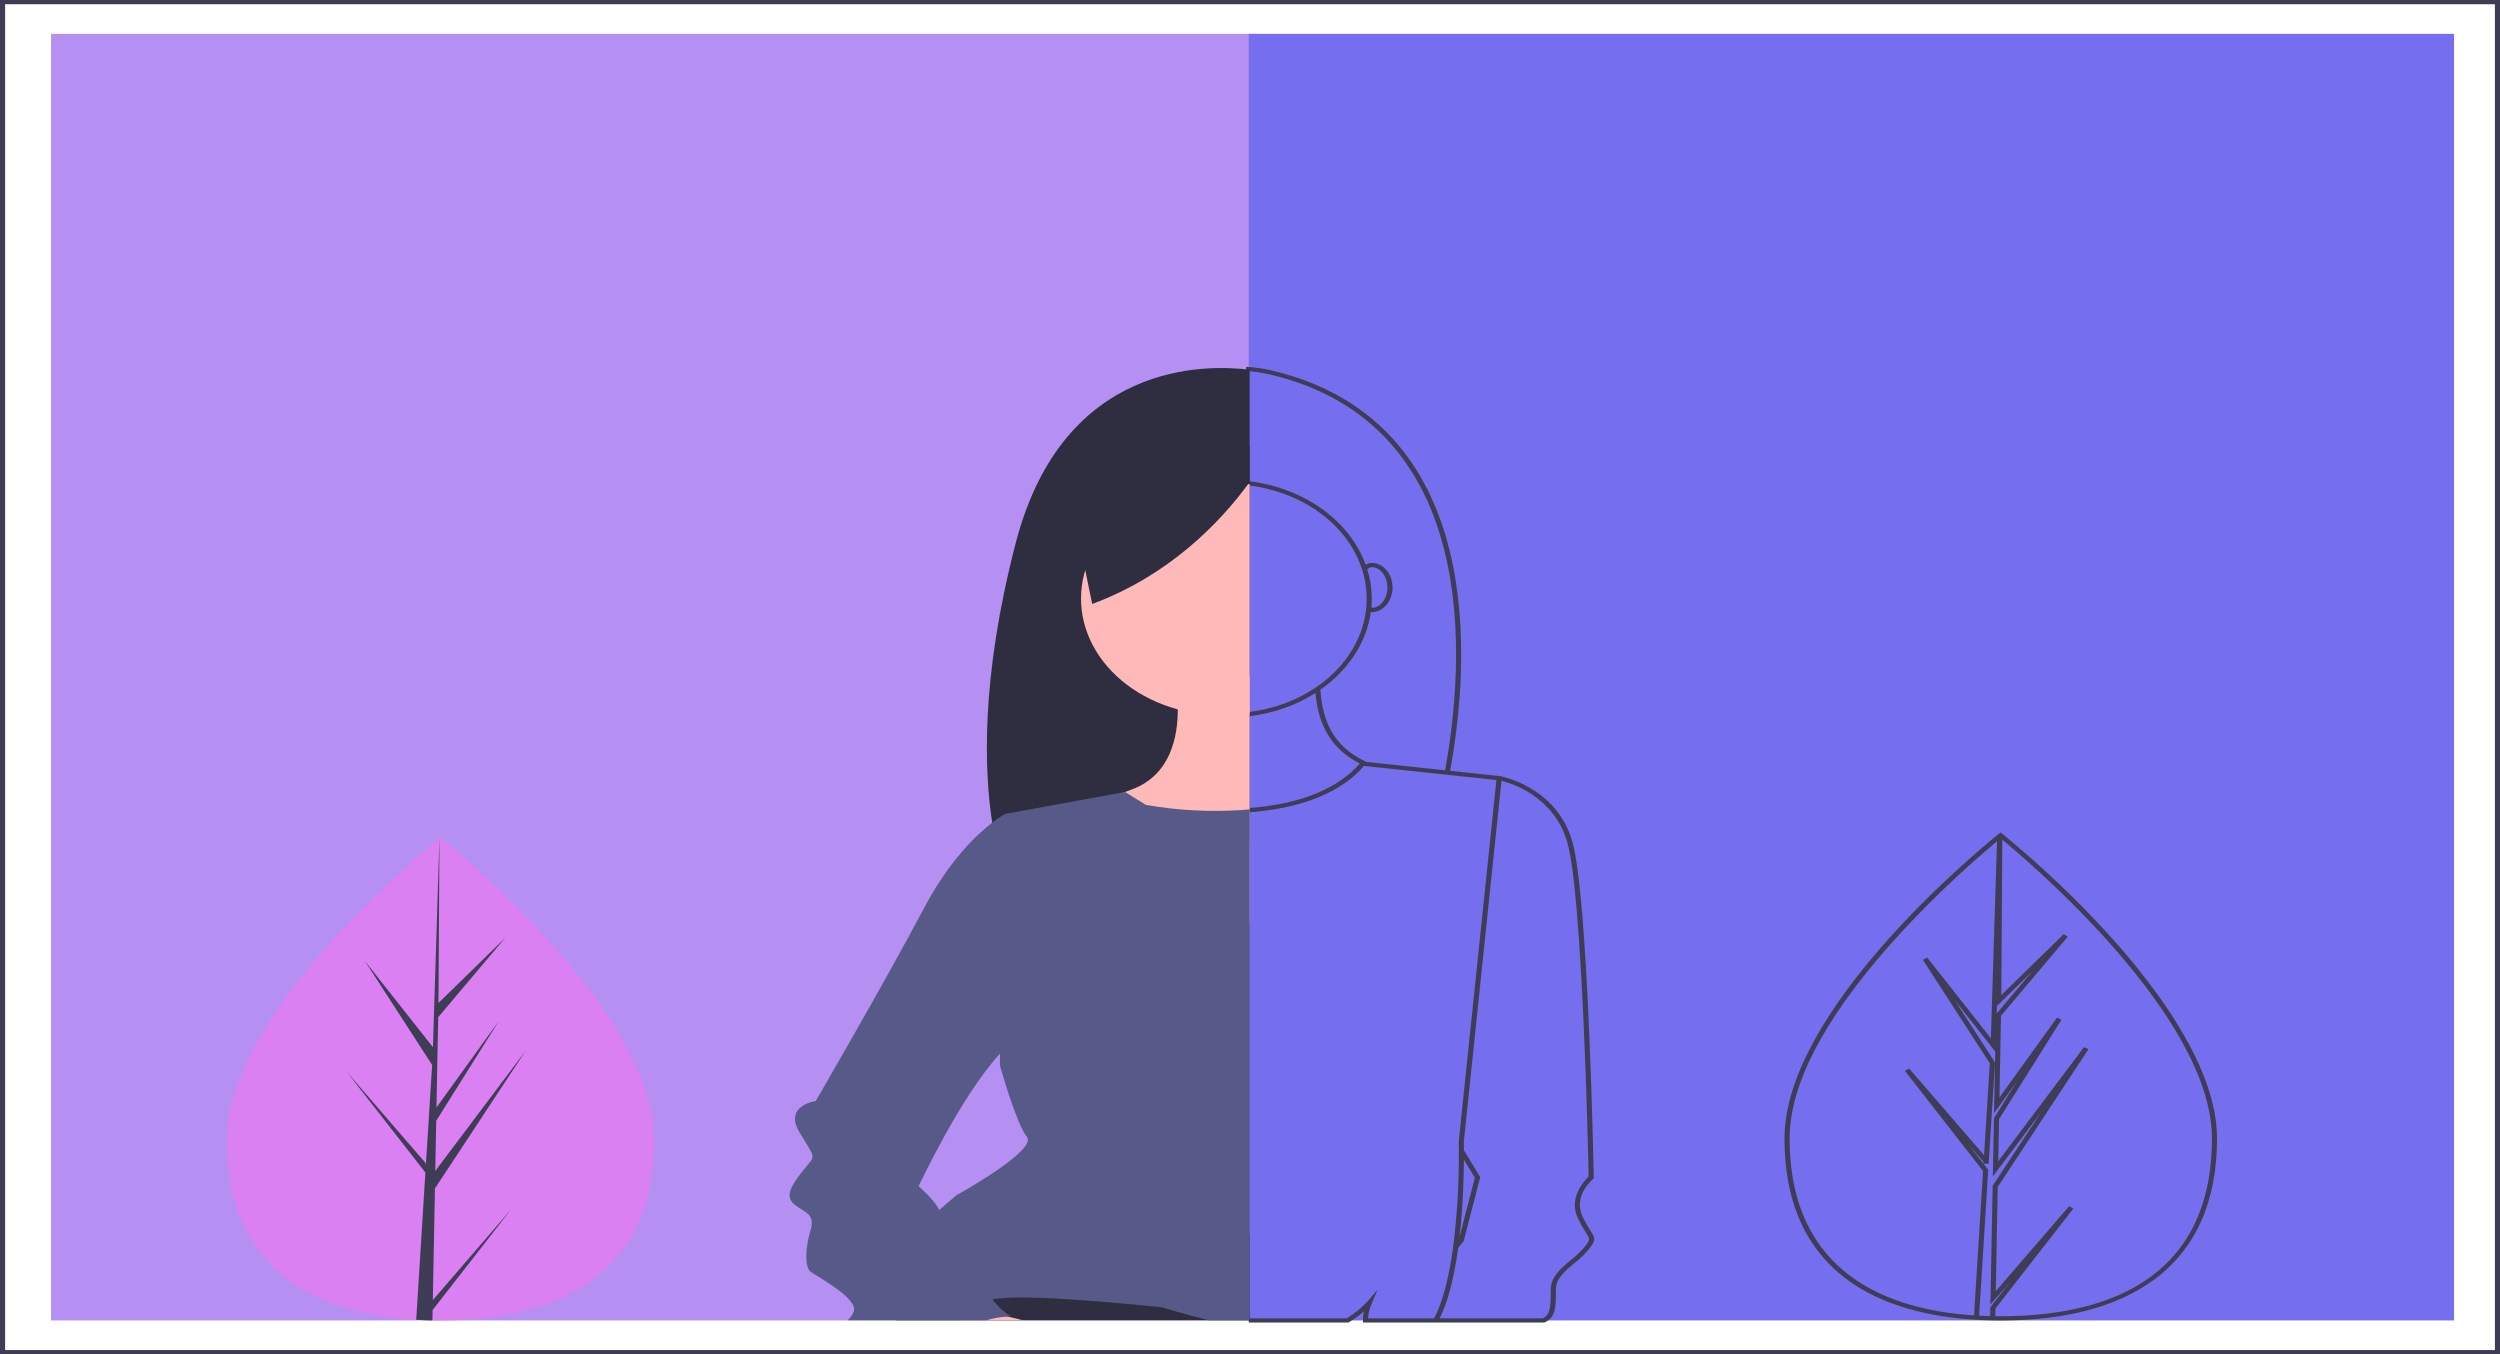 <svg width="1630" height="883" viewBox="0 0 1630 883" fill="none" xmlns="http://www.w3.org/2000/svg">
<path d="M1630 883H0V0H1630V883ZM3.33 880.241H1626.67V2.759H3.33V880.241Z" fill="#3F3D56"/>
<path d="M819.162 22.075H33.299V860.925H819.162V22.075Z" fill="#B58FF2"/>
<path d="M1600.03 22.075H814.167V860.925H1600.03V22.075Z" fill="#756EEE"/>
<path d="M1037.08 802.552C1035.16 799.62 1033.45 796.597 1031.96 793.498C1025.4 779.917 1038.11 769.114 1038.65 768.66L1039.15 768.246L1039.14 767.664C1038.99 760.134 1035.48 582.834 1024.97 547.981C1015.48 516.509 986.098 507.919 979.248 506.322L979.264 506.166L945.483 502.579C958.126 433.586 970.796 274.054 827.674 241.203C822.711 240.168 817.653 239.476 812.552 239.135L812.243 241.883C817.145 242.216 822.006 242.877 826.778 243.86C967.387 276.136 954.693 434.005 942.179 502.228L891.021 496.795C877.698 490.601 862.65 479.485 860.884 449.658C879.25 436.878 891.025 418.765 893.799 399.025C894.037 399.049 894.276 399.06 894.515 399.061C901.921 399.061 907.945 391.881 907.945 383.056C907.945 374.231 901.921 367.051 894.515 367.051C893.025 366.999 891.569 367.43 890.455 368.252C885.321 354.124 875.446 341.498 861.981 331.845C848.515 322.192 832.016 315.911 814.406 313.733L813.931 316.465C835.36 319.047 854.951 327.937 869.119 341.508C883.287 355.079 891.084 372.424 891.084 390.368C891.084 408.313 883.287 425.657 869.119 439.228C854.951 452.799 835.36 461.689 813.931 464.272L814.406 467.004C830.177 465.11 845.089 459.868 857.694 451.788C859.976 479.651 874.324 491.521 886.604 497.84C872.569 513.746 849.832 523.376 818.964 526.442C817.315 526.607 815.667 526.744 814.019 526.867L814.316 529.615C815.998 529.49 817.68 529.35 819.361 529.183C851.234 526.017 874.786 515.999 889.38 499.402L889.957 499.464C890.065 499.513 890.175 499.565 890.283 499.614L890.354 499.506L975.671 508.567L951.101 744.168L951.093 744.244L951.095 744.321C951.096 744.331 951.161 746.497 951.161 750.309V750.628L951.163 750.631C951.291 771.421 950.065 792.203 947.492 812.884C944.737 833.389 940.555 849.079 935.06 859.545H891.954C892.163 856.301 892.957 853.101 894.31 850.052L898.165 840.895L891.382 848.798C887.581 852.883 883.1 856.502 878.074 859.545H814.167V862.305H879.16L879.597 862.041C883.04 859.959 886.26 857.634 889.219 855.092C888.784 857.024 888.579 858.987 888.608 860.952L888.639 862.305H1006.96L1007.34 862.116C1014.43 858.68 1014.43 852.333 1014.43 840.809C1014.43 833.581 1020.29 828.726 1026.49 823.586C1029.76 821.052 1032.72 818.26 1035.33 815.25C1040.63 808.665 1040.4 807.749 1037.08 802.552ZM891.554 371.228C892.814 370.111 893.154 369.811 894.515 369.811C899.99 369.811 904.615 375.877 904.615 383.056C904.615 390.187 900.053 396.22 894.626 396.3C894.51 396.057 894.358 395.827 894.173 395.616C894.317 393.878 894.414 392.131 894.414 390.368C894.408 383.933 893.422 377.524 891.479 371.293L891.554 371.228ZM961.597 767.87L951.653 806.33C953.894 786.659 954.409 767.444 954.487 756.122L961.597 767.87ZM1032.56 813.719C1030.06 816.575 1027.24 819.225 1024.14 821.634C1017.73 826.946 1011.1 832.438 1011.1 840.809C1011.1 852.115 1010.9 856.962 1006.04 859.545H938.674C943.995 848.905 948.055 833.443 950.754 813.532L954.319 809.187L965.099 767.501L954.491 749.976C954.488 746.751 954.437 744.739 954.426 744.329L978.956 509.117C986.158 510.882 1012.89 519.308 1021.74 548.649C1031.87 582.251 1035.57 755.987 1035.8 767.157C1033.27 769.51 1022.27 780.861 1028.87 794.522C1030.4 797.713 1032.16 800.826 1034.14 803.846C1036.96 808.252 1036.96 808.252 1032.56 813.719Z" fill="#3F3D56"/>
<path d="M814.784 241.087V549.24L742.108 556.262L677.341 562.54L654.681 564.72V564.734L653.615 564.83C653.615 564.83 649.869 555.324 646.922 536.367C641.827 503.6 639.113 442.604 662.34 353.738C693.324 235.126 786.712 237.527 814.784 241.087Z" fill="#2F2E41"/>
<path d="M809.789 804.151L814.784 804.358V860.815H584.302L589.214 845.445L595.408 826.074L624.178 802.233L630.705 796.825L809.789 804.151Z" fill="#2F2E41"/>
<path d="M814.784 315.7V464.817C802.214 466.921 789.252 466.82 776.733 464.52C764.213 462.219 752.415 457.77 742.097 451.46C731.78 445.149 723.173 437.117 716.831 427.881C710.489 418.646 706.553 408.411 705.277 397.837C704 387.264 705.412 376.586 709.42 366.492C713.429 356.399 719.945 347.113 728.549 339.234C737.154 331.355 747.655 325.057 759.376 320.747C771.097 316.437 783.779 314.21 796.602 314.21C802.391 314.204 808.167 314.656 813.851 315.562C814.167 315.603 814.467 315.645 814.784 315.7Z" fill="#FFB9B9"/>
<path d="M814.784 440.907V602.482L742.108 556.262L699.535 529.193L733.55 516.376C735.082 515.81 736.68 515.203 738.362 514.568C763.719 505.021 767.998 479.234 767.915 462.513C767.918 457.42 767.478 452.335 766.599 447.295L814.784 440.907Z" fill="#FFB9B9"/>
<path d="M809.789 528.131C811.454 528.006 813.119 527.868 814.784 527.703V860.815H788.111C771.145 856.551 757.775 852.399 757.775 852.399C757.775 852.399 676.591 843.624 651.883 846.549C650.501 846.714 648.87 846.907 647.022 847.128C632.12 848.894 603.866 851.778 589.214 845.445C574.612 839.14 573.497 823.687 612.457 788.878C615.87 785.829 619.6 782.628 623.646 779.275C623.646 779.275 676.591 750.026 669.532 741.251C662.473 732.476 651.883 694.452 651.883 694.452L652.05 686.933L654.681 564.734V564.72L655.413 530.655L733.55 516.376L747.186 524.806C767.755 528.388 788.837 529.508 809.789 528.131V528.131Z" fill="#575A89"/>
<path d="M666.872 860.816H624.731L641.298 855.325C641.298 855.325 647.725 856.305 656.915 858.388C659.979 859.078 663.342 859.878 666.872 860.816Z" fill="#FFB9B9"/>
<path d="M669.536 673.979C664.091 675.676 658.131 680.395 652.054 686.934C626.546 714.321 598.941 773.427 598.941 773.427C598.941 773.427 608.248 781.139 612.461 788.88C614.608 792.825 615.441 796.785 613.06 799.751C606.001 808.526 613.06 799.751 620.12 799.751C622.867 799.751 624.016 800.634 624.182 802.235C624.432 804.746 622.267 809.023 620.12 814.376C616.59 823.151 620.12 826.076 637.768 829.001C655.417 831.926 644.828 831.926 644.828 840.701C644.918 842.96 645.673 845.167 647.025 847.13C650.121 851.424 654.165 855.197 658.947 858.25C658.247 858.292 657.581 858.333 656.915 858.388C652.195 858.693 647.543 859.509 643.079 860.816H552.722C554.401 859.195 555.709 857.335 556.585 855.325C560.114 846.551 531.876 831.926 528.347 829.001C524.817 826.076 524.817 814.376 528.347 802.676C531.876 790.977 524.817 790.977 517.758 785.127C510.698 779.277 517.758 770.502 524.817 761.727C531.876 752.952 531.877 755.877 521.287 738.328C510.698 720.778 531.876 717.853 531.876 717.853C531.876 717.853 577.763 638.88 602.471 592.081C618.804 561.134 636.703 544.247 646.925 536.369C649.557 534.27 652.397 532.359 655.417 530.657L673.065 536.507C673.065 536.507 675.113 547.144 677.344 562.528C682.905 600.607 689.648 667.729 669.536 673.979Z" fill="#575A89"/>
<path d="M814.784 290.714V314.293C814.484 314.72 814.167 315.134 813.851 315.562C795.437 340.603 762.587 375.027 712.105 393.804L707.577 371.771L698.136 325.855L814.784 290.714Z" fill="#2F2E41"/>
<path d="M426.55 743.571C426.601 830.534 364.231 860.919 287.278 860.95C285.491 860.951 283.712 860.935 281.941 860.902C278.375 860.84 274.846 860.707 271.353 860.503C201.899 856.456 147.915 824.558 147.868 743.683C147.819 659.987 276.844 554.312 286.521 546.498C286.529 546.498 286.529 546.498 286.538 546.491C286.905 546.194 287.094 546.045 287.094 546.045C287.094 546.045 426.5 656.615 426.55 743.571Z" fill="#DB80F2"/>
<path d="M282.199 847.65L333.127 788.624L282.074 854.127L281.942 860.902C278.375 860.84 274.846 860.707 271.354 860.503L276.793 773.502L276.75 772.829L276.844 772.701L277.361 764.48L226.103 698.855L277.511 758.322L277.64 760.065L281.75 694.332L237.863 626.515L282.282 682.781L286.521 546.498L286.537 546.045L286.538 546.491L285.882 653.964L329.499 611.34L285.7 663.219L284.58 722.076L325.315 665.578L284.422 730.73L283.8 763.457L342.918 684.811L283.576 774.874L282.199 847.65Z" fill="#3F3D56"/>
<path d="M1375.43 609.992C1354.1 586.511 1330.74 564.345 1305.54 543.668L1304.39 542.76L1302.65 544.132C1288.4 555.637 1163.45 658.945 1163.5 742.304C1163.55 833.104 1230.23 856.727 1286.9 860.394L1286.9 860.402L1288.53 860.498C1292.03 860.704 1295.62 860.84 1299.2 860.902L1299.21 860.902L1300.87 860.93L1300.87 860.918C1302.02 860.932 1303.17 860.949 1304.33 860.949H1304.57C1346.76 860.932 1380.27 852.038 1404.19 834.513C1431.63 814.404 1445.53 783.342 1445.51 742.191C1445.48 696.892 1407.38 645.298 1375.43 609.992ZM1330.91 725.015L1299.21 773.132L1297.74 850.669L1310.81 835.526L1297.71 852.33L1297.6 858.097C1297.21 858.088 1296.83 858.076 1296.44 858.065C1294.76 858.017 1293.09 857.954 1291.43 857.875C1291.09 857.858 1290.74 857.843 1290.4 857.825L1295.75 772.194L1295.75 772.121L1295.73 771.802L1296.35 762.726L1283.13 745.809L1293.17 757.423L1293.27 758.77L1296.6 758.757L1300.71 693.025L1300.73 692.641L1274.68 652.39L1300.88 685.57L1300.11 725.831L1315.07 705.086L1300.06 729.002L1299.33 767.028L1330.91 725.015ZM1166.83 742.303C1166.81 707.631 1188.8 665.162 1232.18 616.071C1253.48 592.184 1276.83 569.605 1302.05 548.508L1298.05 676.947L1256.55 624.379L1253.69 625.787L1297.36 693.266L1293.61 753.192L1244.75 696.672L1242 698.224L1292.96 763.475L1292.5 770.9L1292.35 771.096L1292.42 772.124L1287.07 857.639C1231.83 854.039 1166.88 830.943 1166.83 742.303ZM1324.88 633.504L1301.88 660.748L1302.03 655.832L1324.88 633.504ZM1304.57 858.19C1303.35 858.187 1302.14 858.171 1300.93 858.157L1301.02 853.166L1351.82 787.993L1349.06 786.441L1301.24 841.871L1302.53 773.856L1361.67 684.093L1358.8 682.703L1302.85 757.128L1303.37 729.697L1344.08 664.834L1341.18 663.491L1303.64 715.562L1304.65 662.285L1348.16 610.752L1345.52 609.069L1304.86 648.801L1305.48 547.488C1323.35 562.176 1442.13 662.843 1442.18 742.191C1442.23 838.02 1367.38 858.164 1304.57 858.19Z" fill="#3F3D56"/>
</svg>
